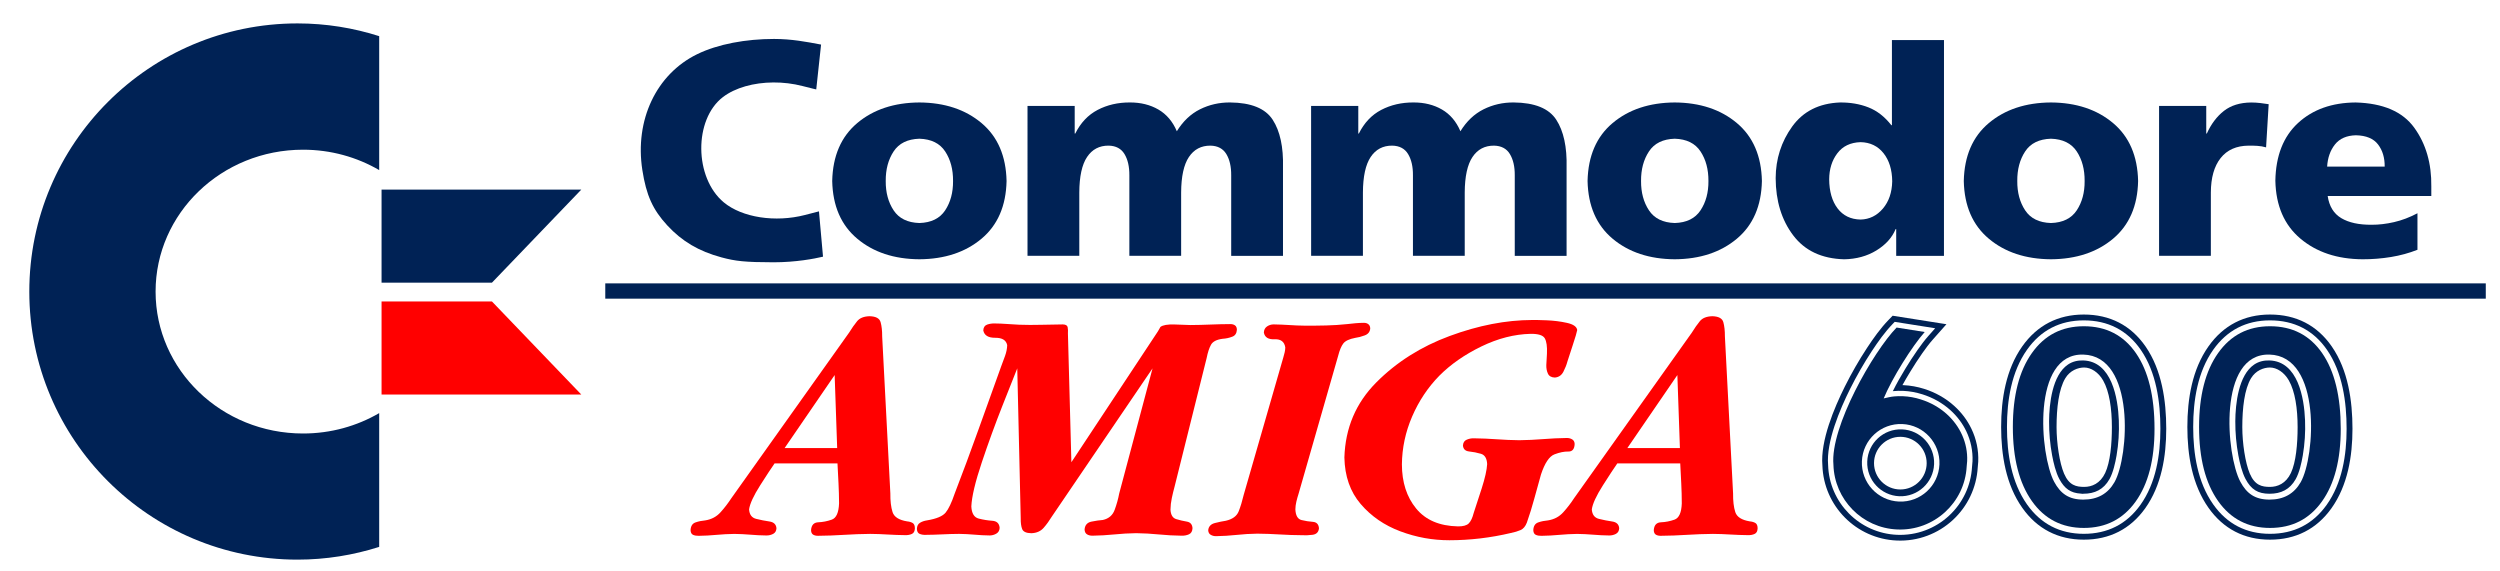 <?xml version="1.0" encoding="utf-8"?>
<!-- Generator: Adobe Illustrator 16.0.3, SVG Export Plug-In . SVG Version: 6.00 Build 0)  -->
<!DOCTYPE svg PUBLIC "-//W3C//DTD SVG 1.1//EN" "http://www.w3.org/Graphics/SVG/1.1/DTD/svg11.dtd">
<svg version="1.1"
	 id="svg7148" xmlns:inkscape="http://www.inkscape.org/namespaces/inkscape" xmlns:sodipodi="http://sodipodi.sourceforge.net/DTD/sodipodi-0.dtd" xmlns:dc="http://purl.org/dc/elements/1.1/" xmlns:cc="http://creativecommons.org/ns#" xmlns:rdf="http://www.w3.org/1999/02/22-rdf-syntax-ns#" xmlns:svg="http://www.w3.org/2000/svg" inkscape:version="0.48.4 r9939" sodipodi:docname="Commodore_logo.svg"
	 xmlns="http://www.w3.org/2000/svg" xmlns:xlink="http://www.w3.org/1999/xlink" x="0px" y="0px" width="490.559px"
	 height="111.981px" viewBox="0 0 490.559 111.981" enable-background="new 0 0 490.559 111.981" xml:space="preserve">
<g id="Logo">
	<path id="path3002" fill="#002255" d="M58.375,4.594C29.321,4.594,5.75,28.165,5.75,57.219c0,29.055,23.571,52.594,52.625,52.594
		c5.587,0,10.98-0.888,16.031-2.5v-26.25c-4.362,2.537-9.467,4-14.938,4c-15.988,0-28.938-12.465-28.938-27.844
		s12.95-27.844,28.938-27.844c5.471,0,10.575,1.464,14.938,4V7.094C69.355,5.479,63.962,4.594,58.375,4.594z"/>
	<polygon id="polygon9367" fill="#002255" points="74.871,37.205 74.871,37.205 114.064,37.205 96.535,55.461 74.871,55.461 	"/>
	<polygon id="polygon9369" fill="#FF0000" points="74.871,77.417 74.871,77.417 114.064,77.417 96.535,59.161 74.871,59.161 	"/>
</g>
<g id="Commodore">
	<path id="path3067" inkscape:connector-curvature="0" fill="#002255" d="M180.406,50.875c4.961-0.033,9.025-1.379,12.194-4.036
		c3.168-2.658,4.806-6.431,4.912-11.32c-0.106-4.915-1.743-8.705-4.912-11.369s-7.233-4.012-12.194-4.043
		c-4.961,0.032-9.026,1.379-12.194,4.043s-4.806,6.454-4.912,11.369c0.105,4.892,1.743,8.662,4.912,11.32
		C171.38,49.497,175.444,50.842,180.406,50.875z M180.406,43.762c-2.325-0.071-4.012-0.902-5.06-2.491
		c-1.048-1.589-1.563-3.506-1.545-5.752c-0.018-2.271,0.498-4.206,1.545-5.801c1.048-1.595,2.735-2.427,5.06-2.498
		c2.325,0.071,4.012,0.903,5.06,2.498c1.048,1.595,1.563,3.528,1.545,5.801c0.018,2.246-0.498,4.163-1.545,5.752
		C184.417,42.86,182.73,43.691,180.406,43.762z"/>
	<path id="path3069" inkscape:connector-curvature="0" fill="#002255" d="M201.621,50.198h10.162v-12.42
		c0.014-3.147,0.522-5.475,1.524-6.972c1.002-1.499,2.414-2.242,4.234-2.229c1.429,0.031,2.467,0.587,3.112,1.656
		c0.646,1.071,0.963,2.457,0.953,4.156V50.2h10.162V37.78c0.014-3.147,0.522-5.475,1.524-6.972c1.002-1.499,2.414-2.242,4.234-2.229
		c1.429,0.031,2.466,0.587,3.112,1.656c0.646,1.071,0.963,2.457,0.953,4.156v15.811h10.163V32.866c0.1-4.017-0.576-7.139-2.02-9.365
		c-1.441-2.229-4.23-3.36-8.369-3.396c-2.115-0.012-4.082,0.438-5.9,1.341c-1.818,0.906-3.333,2.343-4.544,4.308
		c-0.814-1.915-2.023-3.335-3.627-4.266c-1.604-0.927-3.463-1.388-5.575-1.383c-2.345-0.011-4.458,0.479-6.337,1.46
		c-1.879,0.985-3.343,2.53-4.39,4.64h-0.113v-5.42h-9.259L201.621,50.198L201.621,50.198z"/>
	<path id="path3071" inkscape:connector-curvature="0" fill="#002255" d="M257.275,50.198h10.162v-12.42
		c0.016-3.147,0.521-5.475,1.521-6.972c1.002-1.499,2.414-2.242,4.233-2.229c1.431,0.031,2.468,0.587,3.109,1.656
		c0.646,1.071,0.965,2.457,0.953,4.156V50.2h10.162V37.78c0.016-3.147,0.521-5.475,1.523-6.972c1.002-1.499,2.414-2.242,4.231-2.229
		c1.431,0.031,2.47,0.587,3.11,1.656c0.646,1.071,0.964,2.457,0.953,4.156v15.811H307.4V32.866c0.098-4.017-0.576-7.139-2.021-9.365
		c-1.438-2.229-4.229-3.36-8.367-3.396c-2.113-0.012-4.082,0.438-5.898,1.341c-1.815,0.906-3.334,2.343-4.545,4.308
		c-0.813-1.915-2.021-3.335-3.627-4.266c-1.604-0.927-3.465-1.388-5.572-1.383c-2.35-0.011-4.459,0.479-6.34,1.46
		c-1.879,0.985-3.344,2.53-4.389,4.64h-0.113v-5.42h-9.26L257.275,50.198L257.275,50.198z"/>
	<path id="path3073" inkscape:connector-curvature="0" fill="#002255" d="M328.625,50.875c4.959-0.033,9.025-1.379,12.193-4.036
		c3.17-2.658,4.807-6.431,4.911-11.32c-0.104-4.915-1.741-8.705-4.911-11.369c-3.168-2.664-7.234-4.012-12.193-4.043
		c-4.961,0.032-9.027,1.379-12.195,4.043s-4.805,6.454-4.912,11.369c0.107,4.892,1.744,8.662,4.912,11.32
		C319.599,49.497,323.666,50.842,328.625,50.875z M328.625,43.762c-2.326-0.071-4.012-0.902-5.061-2.491
		c-1.052-1.589-1.563-3.506-1.55-5.752c-0.018-2.271,0.498-4.206,1.55-5.801c1.049-1.595,2.731-2.427,5.061-2.498
		c2.326,0.071,4.012,0.903,5.059,2.498c1.054,1.595,1.564,3.528,1.552,5.801c0.018,2.246-0.498,4.163-1.552,5.752
		C332.636,42.86,330.953,43.691,328.625,43.762z"/>
	<path id="path3075" inkscape:connector-curvature="0" fill="#002255" d="M381.457,7.856H371.24v16.711h-0.113
		c-1.305-1.668-2.805-2.834-4.504-3.5c-1.697-0.666-3.564-0.982-5.605-0.959c-4.082,0.167-7.19,1.738-9.344,4.714
		c-2.145,2.979-3.229,6.354-3.246,10.137c0.019,4.467,1.158,8.208,3.439,11.22c2.274,3.014,5.606,4.58,10,4.7
		c2.391-0.042,4.498-0.621,6.324-1.735c1.819-1.116,3.086-2.513,3.776-4.19h0.113v5.25h9.371L381.457,7.856L381.457,7.856z
		 M358.929,35.181c0.015-2.008,0.541-3.709,1.601-5.103c1.053-1.396,2.567-2.12,4.559-2.184c1.889,0.042,3.389,0.767,4.502,2.167
		c1.113,1.403,1.683,3.24,1.707,5.515c-0.047,2.188-0.658,3.978-1.834,5.36s-2.635,2.103-4.375,2.146
		c-1.936-0.036-3.44-0.771-4.518-2.194C359.494,39.463,358.949,37.56,358.929,35.181L358.929,35.181z"/>
	<path id="path3077" inkscape:connector-curvature="0" fill="#002255" d="M402.447,50.875c4.961-0.033,9.02-1.379,12.188-4.036
		c3.168-2.658,4.812-6.431,4.912-11.32c-0.104-4.915-1.744-8.705-4.912-11.369c-3.17-2.664-7.229-4.012-12.188-4.043
		c-4.961,0.032-9.025,1.379-12.195,4.043c-3.168,2.664-4.805,6.454-4.91,11.369c0.105,4.892,1.742,8.662,4.91,11.32
		C393.419,49.497,397.486,50.842,402.447,50.875z M402.447,43.762c-2.324-0.071-4.019-0.902-5.064-2.491
		c-1.049-1.589-1.563-3.506-1.545-5.752c-0.02-2.271,0.496-4.206,1.545-5.801c1.047-1.595,2.734-2.427,5.064-2.498
		c2.323,0.071,4.012,0.903,5.061,2.498c1.047,1.595,1.563,3.528,1.545,5.801c0.021,2.246-0.498,4.163-1.545,5.752
		C406.458,42.86,404.769,43.691,402.447,43.762z"/>
	<path id="path3079" inkscape:connector-curvature="0" fill="#002255" d="M445.167,20.446c-0.512-0.088-1.063-0.166-1.658-0.23
		c-0.592-0.067-1.186-0.104-1.785-0.105c-2.18,0.021-3.959,0.572-5.342,1.651c-1.381,1.079-2.5,2.562-3.352,4.446h-0.113v-5.42
		h-9.258v29.411h10.162v-12.42c0.01-2.9,0.646-5.153,1.918-6.761c1.27-1.604,3.094-2.418,5.477-2.438
		c0.592-0.01,1.174,0.007,1.744,0.042c0.57,0.032,1.137,0.134,1.699,0.296L445.167,20.446z"/>
	<path id="path3081" inkscape:connector-curvature="0" fill="#002255" d="M477.08,38.455v-1.863
		c0.061-4.515-1.051-8.356-3.338-11.523c-2.289-3.167-6.125-4.818-11.513-4.961c-4.655,0.033-8.43,1.378-11.309,4.036
		c-2.881,2.659-4.356,6.435-4.441,11.32c0.104,4.891,1.738,8.673,4.906,11.348c3.17,2.675,7.234,4.029,12.195,4.064
		c1.898,0.003,3.76-0.146,5.582-0.444c1.822-0.3,3.555-0.771,5.201-1.419v-7.169c-1.535,0.81-3.066,1.391-4.599,1.742
		c-1.526,0.351-2.985,0.521-4.383,0.516c-2.498,0.021-4.483-0.414-5.969-1.299c-1.484-0.884-2.371-2.333-2.668-4.347L477.08,38.455
		L477.08,38.455z M456.638,32.697c0.105-1.735,0.615-3.187,1.531-4.347c0.918-1.16,2.289-1.762,4.115-1.807
		c2.014,0.044,3.463,0.646,4.348,1.807c0.885,1.16,1.316,2.608,1.299,4.347H456.638z"/>
	<path id="path3064" sodipodi:nodetypes="sssssccsssssccss" inkscape:connector-curvature="0" fill="#002255" d="M141.568,50.502
		c-4.445-1.2-7.756-3.154-10.637-6.279c-2.849-3.091-4.121-5.916-4.887-10.854c-1.523-9.813,2.732-18.813,10.75-22.733
		c4.089-2,9.616-2.994,15.09-2.994c3.424,0,6.363,0.56,9.23,1.104l-0.948,8.8c0,0-0.719-0.153-2.678-0.661
		c-1.881-0.488-3.836-0.718-5.74-0.707c-3.838,0.021-7.471,1.023-9.884,2.863c-5.747,4.384-5.653,15.854,0.169,20.673
		c3.596,2.975,10.098,3.979,15.934,2.468l2.734-0.71l0.795,8.891c-1.668,0.396-5.302,1.103-9.714,1.103
		C146.139,51.46,144.286,51.235,141.568,50.502z"/>
</g>
<rect id="Line" x="118.77" y="55.605" fill="#002255" width="368.999" height="3"/>
<g id="Amiga">
	<path id="path6187" fill="#FF0000" d="M179.523,103.66c-0.007-0.512-0.148-0.854-0.425-1.025c-0.277-0.175-0.65-0.287-1.119-0.332
		c-1.587-0.26-2.534-0.867-2.84-1.82c-0.306-0.955-0.45-2.18-0.432-3.674L173.103,66c0.006-1.109-0.098-2.038-0.309-2.786
		c-0.211-0.747-0.932-1.136-2.161-1.165c-1.121,0.029-1.936,0.354-2.446,0.979c-0.511,0.625-1.033,1.369-1.566,2.23l-19.756,27.781
		l-3.334,4.689c-0.653,1-1.369,1.936-2.145,2.793c-0.777,0.863-1.771,1.396-2.979,1.59c-0.688,0.061-1.334,0.188-1.938,0.402
		c-0.603,0.211-0.924,0.715-0.964,1.512c0.017,0.479,0.184,0.787,0.501,0.93c0.317,0.139,0.686,0.197,1.104,0.186
		c1.144-0.016,2.299-0.076,3.465-0.186c1.167-0.107,2.337-0.17,3.512-0.188c1.05,0.016,2.099,0.063,3.148,0.151
		c1.049,0.09,2.099,0.144,3.149,0.155c0.487,0.007,0.932-0.104,1.334-0.316c0.403-0.218,0.617-0.585,0.641-1.104
		c-0.067-0.762-0.531-1.203-1.393-1.327c-0.862-0.124-1.724-0.294-2.586-0.511c-0.862-0.215-1.326-0.836-1.393-1.862
		c0.155-1.104,0.88-2.681,2.177-4.72c1.296-2.034,2.238-3.471,2.824-4.297h12.347c0.067,1.299,0.134,2.604,0.201,3.92
		c0.067,1.313,0.103,2.621,0.108,3.92c-0.068,1.813-0.543,2.873-1.425,3.188c-0.882,0.313-1.764,0.486-2.646,0.521
		c-0.882,0.037-1.356,0.554-1.424,1.539c0.01,0.428,0.144,0.722,0.401,0.883c0.257,0.158,0.576,0.234,0.957,0.229
		c1.701-0.016,3.409-0.076,5.125-0.186c1.716-0.107,3.424-0.172,5.124-0.188c1.142,0.01,2.284,0.051,3.426,0.123
		c1.142,0.069,2.285,0.111,3.426,0.123c0.512,0.016,0.955-0.064,1.328-0.24C179.31,104.604,179.505,104.23,179.523,103.66
		L179.523,103.66z M164.274,87.917h-10.311l9.816-14.323L164.274,87.917z"/>
	<path id="path4766" fill="#FF0000" d="M268.873,64.457c-0.012-0.369-0.129-0.646-0.363-0.833c-0.23-0.188-0.521-0.278-0.871-0.278
		c-0.555,0.004-1.1,0.029-1.637,0.078c-0.539,0.049-1.084,0.104-1.639,0.17c-1.359,0.146-2.742,0.237-4.146,0.27
		c-1.398,0.033-2.799,0.05-4.188,0.039c-1.021-0.01-2.037-0.051-3.057-0.123c-1.021-0.067-2.037-0.108-3.06-0.125
		c-0.481,0.002-0.92,0.144-1.306,0.41c-0.385,0.271-0.588,0.67-0.608,1.195c0.178,0.932,0.875,1.369,2.103,1.313
		c1.227-0.055,1.924,0.478,2.102,1.595c-0.008,0.312-0.043,0.631-0.117,0.956c-0.07,0.322-0.156,0.646-0.254,0.958l-7.777,26.979
		c-0.299,1.26-0.631,2.354-0.997,3.279c-0.367,0.928-1.208,1.542-2.522,1.844c-0.603,0.09-1.311,0.236-2.122,0.44
		c-0.811,0.203-1.256,0.677-1.335,1.41c0.019,0.43,0.183,0.729,0.494,0.907c0.312,0.186,0.661,0.271,1.05,0.267
		c1.329-0.021,2.669-0.104,4.021-0.246c1.351-0.146,2.708-0.229,4.065-0.247c1.453,0.016,2.916,0.063,4.383,0.155
		c1.471,0.09,2.932,0.142,4.385,0.149c0.599,0.045,1.283,0.021,2.063-0.078c0.774-0.096,1.198-0.521,1.272-1.276
		c-0.061-0.79-0.459-1.211-1.201-1.267c-0.741-0.051-1.485-0.168-2.229-0.354c-0.741-0.188-1.144-0.884-1.198-2.086
		c0.008-0.496,0.069-1,0.192-1.516c0.121-0.514,0.263-1.018,0.424-1.514l7.777-27.104c0.284-1.115,0.625-1.929,1.021-2.435
		c0.396-0.506,1.166-0.867,2.315-1.088c0.582-0.074,1.207-0.236,1.875-0.486C268.451,65.572,268.813,65.118,268.873,64.457
		L268.873,64.457z"/>
	<path id="path4768" fill="#FF0000" d="M309.486,64.766c-0.086-0.666-0.769-1.138-2.029-1.416c-1.264-0.279-2.594-0.447-3.988-0.5
		c-1.396-0.053-2.334-0.072-2.811-0.06c-5.16,0.013-10.561,1.058-16.197,3.14c-5.637,2.08-10.445,5.127-14.424,9.135
		c-3.979,4.011-6.059,8.91-6.236,14.705c0.074,3.681,1.139,6.719,3.191,9.121c2.053,2.401,4.645,4.188,7.771,5.36
		c3.131,1.175,6.348,1.761,9.651,1.755c2.019-0.001,4.037-0.121,6.063-0.361c2.027-0.24,4.021-0.594,5.976-1.06
		c0.744-0.149,1.385-0.343,1.922-0.577c0.535-0.234,0.945-0.722,1.23-1.46c0.545-1.547,1.026-3.112,1.457-4.698
		c0.43-1.586,0.864-3.168,1.315-4.746c0.744-2.246,1.625-3.563,2.646-3.953c1.021-0.391,1.926-0.569,2.715-0.551
		c0.789,0.021,1.205-0.474,1.246-1.484c-0.021-0.428-0.187-0.729-0.494-0.906c-0.313-0.184-0.66-0.271-1.049-0.268
		c-1.543,0.021-3.088,0.096-4.642,0.221c-1.551,0.127-3.108,0.193-4.686,0.217c-1.479-0.02-2.966-0.078-4.443-0.188
		c-1.481-0.104-2.963-0.17-4.444-0.187c-0.496-0.019-0.972,0.076-1.428,0.271c-0.457,0.195-0.701,0.578-0.734,1.149
		c0.063,0.698,0.471,1.087,1.231,1.164c0.765,0.078,1.527,0.229,2.291,0.451c0.763,0.222,1.173,0.896,1.229,2.022
		c-0.064,1.158-0.424,2.748-1.07,4.771c-0.646,2.021-1.174,3.643-1.582,4.857c-0.24,0.945-0.563,1.617-0.965,2.019
		c-0.402,0.396-1.109,0.59-2.121,0.578c-3.617-0.078-6.354-1.249-8.203-3.515c-1.854-2.262-2.779-5.146-2.787-8.646
		c0.029-3.229,0.697-6.359,2.008-9.4c1.312-3.041,3.09-5.711,5.342-8.01c2.226-2.232,4.97-4.142,8.23-5.729
		c3.268-1.586,6.49-2.409,9.67-2.481c1.515-0.019,2.441,0.276,2.787,0.88c0.346,0.602,0.488,1.604,0.424,3.01
		c-0.006,0.369-0.022,0.74-0.061,1.11s-0.06,0.741-0.064,1.111c-0.02,0.612,0.08,1.174,0.306,1.674
		c0.219,0.501,0.676,0.767,1.36,0.795c0.758-0.06,1.314-0.438,1.681-1.133c0.356-0.699,0.627-1.371,0.795-2.019
		c0.157-0.475,0.504-1.52,1.021-3.133C309.121,66.189,309.417,65.176,309.486,64.766L309.486,64.766L309.486,64.766z"/>
	<path id="path4770" fill="#FF0000" d="M344.886,103.66c-0.006-0.512-0.145-0.854-0.424-1.025c-0.277-0.172-0.646-0.287-1.121-0.332
		c-1.586-0.26-2.531-0.867-2.838-1.82c-0.307-0.955-0.449-2.18-0.432-3.674L338.466,66c0.006-1.109-0.1-2.038-0.309-2.786
		c-0.211-0.747-0.937-1.136-2.162-1.165c-1.119,0.029-1.938,0.354-2.445,0.979c-0.512,0.625-1.033,1.369-1.563,2.23L312.23,93.039
		l-3.335,4.689c-0.651,1-1.366,1.936-2.146,2.793c-0.777,0.863-1.771,1.396-2.979,1.59c-0.688,0.061-1.336,0.188-1.938,0.4
		c-0.604,0.213-0.924,0.717-0.963,1.514c0.016,0.479,0.184,0.787,0.502,0.93c0.318,0.139,0.686,0.197,1.102,0.186
		c1.146-0.016,2.304-0.076,3.472-0.186c1.164-0.107,2.336-0.17,3.51-0.188c1.051,0.016,2.1,0.063,3.145,0.151
		c1.056,0.09,2.104,0.144,3.15,0.155c0.488,0.007,0.932-0.104,1.334-0.316c0.402-0.218,0.615-0.585,0.639-1.104
		c-0.063-0.762-0.522-1.203-1.391-1.327c-0.861-0.124-1.723-0.294-2.586-0.511c-0.861-0.215-1.326-0.836-1.396-1.862
		c0.154-1.104,0.882-2.681,2.179-4.72c1.297-2.034,2.235-3.471,2.821-4.297h12.353c0.063,1.299,0.133,2.604,0.199,3.92
		c0.063,1.313,0.104,2.621,0.104,3.92c-0.063,1.813-0.543,2.873-1.424,3.188c-0.881,0.313-1.764,0.486-2.646,0.521
		c-0.886,0.037-1.355,0.554-1.427,1.539c0.013,0.428,0.146,0.722,0.4,0.883c0.256,0.158,0.578,0.234,0.959,0.229
		c1.699-0.016,3.406-0.076,5.123-0.186c1.715-0.107,3.424-0.172,5.125-0.188c1.143,0.01,2.283,0.051,3.426,0.123
		c1.146,0.069,2.283,0.111,3.426,0.123c0.517,0.016,0.955-0.064,1.328-0.24C344.673,104.6,344.873,104.23,344.886,103.66
		L344.886,103.66z M329.638,87.917h-10.311l9.813-14.323L329.638,87.917z"/>
	<path id="path4764" fill="#FF0000" d="M242.706,64.705c-0.008-0.398-0.132-0.688-0.37-0.857c-0.24-0.173-0.548-0.258-0.927-0.254
		c-1.299,0.008-2.605,0.038-3.919,0.092c-1.314,0.056-2.621,0.086-3.92,0.094c-0.688-0.03-1.72-0.069-3.095-0.111
		c-1.375-0.043-2.299,0.119-2.771,0.48c-0.09,0.129-0.173,0.273-0.247,0.438c-0.075,0.154-0.157,0.304-0.248,0.433L210.231,90.7
		l-0.679-25.253c0.032-0.479,0.015-0.895-0.054-1.238c-0.068-0.354-0.379-0.531-0.934-0.551c-1.423,0.014-2.853,0.035-4.291,0.076
		s-2.869,0.035-4.291-0.016c-0.805-0.037-1.604-0.087-2.401-0.146c-0.796-0.061-1.58-0.094-2.354-0.1
		c-0.527-0.021-1.031,0.051-1.512,0.215c-0.481,0.166-0.739,0.547-0.772,1.146c0.196,0.978,0.978,1.461,2.346,1.448
		c1.369-0.012,2.15,0.476,2.346,1.449c-0.022,0.688-0.163,1.396-0.425,2.115c-0.261,0.719-0.51,1.395-0.748,2.021
		c-1.503,4.171-3.003,8.347-4.499,12.521c-1.496,4.18-3.042,8.34-4.638,12.479c-0.601,1.77-1.189,3.004-1.767,3.712
		c-0.577,0.71-1.799,1.224-3.666,1.534c-0.515,0.074-0.967,0.23-1.358,0.465c-0.391,0.229-0.597,0.633-0.618,1.203
		c0.019,0.509,0.198,0.836,0.541,0.98c0.342,0.145,0.738,0.209,1.188,0.191c1.083-0.012,2.173-0.038,3.272-0.096
		c1.099-0.055,2.189-0.086,3.272-0.094c1.018,0.016,2.023,0.063,3.018,0.153s1.984,0.144,2.971,0.155
		c0.46,0.003,0.897-0.112,1.312-0.35c0.414-0.234,0.635-0.615,0.664-1.137c-0.068-0.865-0.549-1.33-1.441-1.393
		s-1.783-0.203-2.675-0.432c-0.892-0.228-1.373-1.02-1.441-2.379c0.088-1.945,0.776-4.839,2.063-8.673
		c1.286-3.836,2.641-7.556,4.065-11.155c1.424-3.604,2.385-6.023,2.885-7.271l0.679,29.386c-0.017,0.907,0.079,1.625,0.286,2.152
		c0.207,0.525,0.811,0.8,1.813,0.813c1.02-0.039,1.82-0.393,2.4-1.058c0.58-0.666,1.117-1.404,1.613-2.218l19.755-29.075
		l-6.544,24.567c-0.199,1.061-0.494,2.121-0.887,3.193c-0.392,1.072-1.166,1.736-2.323,1.991c-0.662,0.046-1.405,0.155-2.23,0.323
		c-0.825,0.17-1.275,0.68-1.351,1.525c0.015,0.456,0.171,0.776,0.471,0.965c0.3,0.188,0.658,0.274,1.073,0.271
		c1.423-0.021,2.853-0.104,4.291-0.246c1.438-0.146,2.869-0.228,4.291-0.248c1.482,0.021,2.964,0.104,4.445,0.248
		c1.482,0.146,2.963,0.229,4.445,0.246c0.55,0.017,1.041-0.076,1.474-0.276c0.434-0.199,0.663-0.604,0.688-1.205
		c-0.054-0.738-0.427-1.17-1.121-1.285c-0.694-0.113-1.387-0.277-2.081-0.488c-0.693-0.213-1.067-0.834-1.121-1.865
		c0.011-0.746,0.098-1.506,0.263-2.275c0.165-0.771,0.345-1.516,0.54-2.229l6.297-25.251c0.22-1.11,0.505-1.979,0.857-2.603
		c0.351-0.625,1.115-1.015,2.291-1.164c0.63-0.035,1.239-0.166,1.83-0.39C242.347,65.889,242.663,65.419,242.706,64.705
		L242.706,64.705z"/>
</g>
<g>
	<path fill="none" d="M445.332,69.576c-10.189-0.279-8.529,19.716-5.717,24.96c1.242,2.313,2.873,3.499,5.717,3.499
		c2.787,0,4.824-1.141,6.127-3.428C454.3,89.618,455.593,69.854,445.332,69.576z M451.863,89.373
		c-0.246,1.43-0.683,3.395-1.406,4.666c-1.139,2-2.846,2.846-5.125,2.846c-2.328,0-3.617-0.871-4.703-2.892
		c-0.699-1.304-1.139-3.181-1.41-4.628c-0.41-2.191-0.61-4.482-0.598-6.713c0.02-3.387,0.613-9.033,3.707-11.123
		c0.887-0.598,1.91-0.834,2.971-0.803c5.625,0.15,6.842,7.396,7.008,11.75C452.398,84.76,452.248,87.12,451.863,89.373z"/>
	<path fill="none" d="M456.607,68.641c-2.683-3.879-6.474-5.775-11.175-5.775c-4.684,0-8.436,1.938-11.141,5.76
		c-3.07,4.344-3.936,9.947-3.936,15.154c0,5.223,0.856,10.845,3.934,15.199c2.701,3.828,6.457,5.77,11.143,5.77
		c4.652,0,8.406-1.883,11.109-5.676c3.053-4.275,3.916-9.788,3.916-14.93C460.458,78.887,459.664,73.064,456.607,68.641z
		 M455.615,98.404c-2.472,3.465-5.861,5.189-10.181,5.189c-4.313,0-7.717-1.763-10.196-5.279c-2.482-3.521-3.729-8.367-3.729-14.535
		c0-6.15,1.242-10.983,3.729-14.49c2.479-3.52,5.885-5.271,10.196-5.271c4.388,0,7.798,1.764,10.23,5.279
		c2.428,3.521,3.645,8.465,3.645,14.846C459.31,90.197,458.08,94.953,455.615,98.404z"/>
	<path fill="#002255" d="M457.552,67.99c-2.895-4.191-7.043-6.271-12.119-6.271c-5.055,0-9.153,2.112-12.073,6.242
		c-3.22,4.547-4.148,10.357-4.148,15.818c0,5.473,0.922,11.299,4.146,15.861c2.916,4.135,7.02,6.254,12.075,6.254
		c5.023,0,9.125-2.057,12.05-6.154c3.194-4.484,4.129-10.201,4.129-15.598C461.611,78.632,460.753,72.62,457.552,67.99z
		 M456.542,99.072c-2.703,3.793-6.457,5.675-11.109,5.675c-4.686,0-8.44-1.94-11.143-5.769c-3.076-4.355-3.934-9.979-3.934-15.199
		c0-5.207,0.864-10.813,3.936-15.155c2.705-3.823,6.457-5.759,11.141-5.759c4.701,0,8.492,1.896,11.175,5.775
		c3.057,4.424,3.852,10.246,3.852,15.502C460.458,89.283,459.595,94.796,456.542,99.072z"/>
	<path fill="#002255" d="M445.298,70.727c-1.061-0.031-2.084,0.205-2.971,0.803c-3.094,2.091-3.688,7.736-3.707,11.123
		c-0.014,2.23,0.188,4.521,0.598,6.713c0.271,1.447,0.711,3.324,1.41,4.629c1.086,2.021,2.375,2.891,4.703,2.891
		c2.279,0,3.986-0.845,5.125-2.845c0.725-1.271,1.16-3.235,1.406-4.666c0.385-2.253,0.535-4.612,0.442-6.896
		C452.14,78.124,450.923,70.878,445.298,70.727z M449.529,92.813c-0.98,2.078-2.627,2.727-4.111,2.727
		c-1.576,0-2.967-0.294-3.957-2.614c-0.893-2.087-1.469-6.032-1.469-9.099c0-3.783,0.424-7.463,1.713-9.604
		c0.916-1.521,2.469-2.109,3.713-2.109c1.305,0,2.779,0.896,3.715,2.55c1.217,2.147,1.713,5.506,1.713,9.164
		C450.845,87.096,450.529,90.688,449.529,92.813z"/>
	<path fill="#002255" d="M455.666,69.297c-2.434-3.516-5.844-5.279-10.23-5.279c-4.313,0-7.717,1.752-10.196,5.271
		c-2.486,3.507-3.729,8.34-3.729,14.49c0,6.168,1.246,11.014,3.729,14.535c2.479,3.518,5.885,5.279,10.196,5.279
		c4.318,0,7.709-1.726,10.181-5.189c2.465-3.451,3.694-8.207,3.694-14.262C459.31,77.762,458.093,72.818,455.666,69.297z
		 M451.458,94.607c-1.303,2.287-3.34,3.428-6.127,3.428c-2.844,0-4.475-1.186-5.717-3.499c-2.813-5.244-4.474-25.239,5.717-24.96
		C455.593,69.854,454.3,89.618,451.458,94.607z"/>
</g>
<g>
	<path fill="none" d="M408.791,69.576c-10.189-0.279-8.529,19.716-5.717,24.96c1.242,2.313,2.871,3.499,5.717,3.499
		c2.785,0,4.822-1.141,6.125-3.428C417.757,89.618,419.05,69.854,408.791,69.576z M415.322,89.373
		c-0.246,1.43-0.683,3.395-1.406,4.666c-1.139,2-2.846,2.846-5.125,2.846h-0.001c-0.048,0.002-0.093,0.016-0.142,0.016
		c-0.118,0-0.22-0.025-0.328-0.039c-2.028-0.116-3.225-0.99-4.232-2.867c-0.701-1.305-1.139-3.182-1.412-4.628
		c-0.41-2.191-0.608-4.481-0.596-6.714c0.018-3.387,0.611-9.032,3.707-11.123c0.887-0.598,1.91-0.834,2.969-0.803
		c5.627,0.151,6.844,7.397,7.01,11.75C415.855,84.76,415.707,87.12,415.322,89.373z"/>
	<path fill="none" d="M420.066,68.641c-2.683-3.879-6.474-5.775-11.177-5.775c-4.684,0-8.434,1.938-11.139,5.76
		c-3.07,4.344-3.936,9.947-3.936,15.154c0,5.223,0.856,10.845,3.934,15.199c2.701,3.828,6.457,5.77,11.141,5.77
		c4.652,0,8.406-1.883,11.111-5.676c3.053-4.275,3.916-9.788,3.916-14.93C423.917,78.887,423.123,73.064,420.066,68.641z
		 M419.072,98.404c-2.47,3.465-5.859,5.189-10.179,5.189c-4.313,0-7.717-1.763-10.196-5.279c-2.484-3.521-3.729-8.367-3.729-14.535
		c0-6.15,1.242-10.983,3.729-14.49c2.479-3.52,5.885-5.271,10.196-5.271c4.388,0,7.798,1.764,10.229,5.279
		c2.43,3.521,3.645,8.465,3.645,14.846C422.767,90.197,421.539,94.953,419.072,98.404z"/>
	<path fill="#002255" d="M408.755,70.727c-1.059-0.031-2.082,0.205-2.969,0.803c-3.096,2.091-3.689,7.736-3.707,11.123
		c-0.014,2.23,0.186,4.521,0.596,6.713c0.273,1.447,0.711,3.324,1.412,4.629c1.009,1.877,2.204,2.751,4.232,2.867
		c0.108,0.014,0.21,0.039,0.328,0.039c0.049,0,0.094-0.014,0.142-0.017h0.001c2.279,0,3.986-0.845,5.125-2.845
		c0.725-1.271,1.16-3.236,1.406-4.666c0.385-2.253,0.533-4.613,0.442-6.896C415.599,78.124,414.382,70.878,408.755,70.727z
		 M413.083,92.813c-0.979,2.078-2.627,2.727-4.109,2.727c-1.575,0-2.967-0.294-3.959-2.614c-0.893-2.087-1.469-6.032-1.469-9.099
		c0-3.783,0.426-7.463,1.715-9.604c0.916-1.521,2.469-2.109,3.713-2.109c1.306,0,2.779,0.896,3.716,2.55
		c1.217,2.147,1.713,5.506,1.713,9.164C414.402,87.096,414.083,90.688,413.083,92.813z"/>
	<path fill="#002255" d="M421.011,67.99c-2.895-4.191-7.043-6.271-12.119-6.271c-5.055,0-9.153,2.112-12.075,6.242
		c-3.218,4.547-4.146,10.357-4.146,15.818c0,5.473,0.922,11.299,4.146,15.861c2.911,4.135,7.02,6.254,12.075,6.254
		c5.023,0,9.125-2.057,12.05-6.154c3.194-4.484,4.127-10.201,4.127-15.598C425.068,78.632,424.21,72.62,421.011,67.99z
		 M420.001,99.072c-2.705,3.793-6.459,5.675-11.111,5.675c-4.684,0-8.438-1.94-11.141-5.769c-3.076-4.355-3.934-9.979-3.934-15.199
		c0-5.207,0.864-10.813,3.936-15.155c2.705-3.823,6.455-5.759,11.139-5.759c4.703,0,8.494,1.896,11.177,5.775
		c3.057,4.424,3.852,10.246,3.852,15.502C423.917,89.283,423.054,94.796,420.001,99.072z"/>
	<path fill="#002255" d="M419.123,69.297c-2.432-3.516-5.842-5.279-10.229-5.279c-4.313,0-7.717,1.752-10.196,5.271
		c-2.486,3.507-3.729,8.34-3.729,14.49c0,6.168,1.244,11.014,3.729,14.535c2.479,3.518,5.885,5.279,10.196,5.279
		c4.318,0,7.709-1.726,10.179-5.189c2.467-3.451,3.694-8.207,3.694-14.262C422.767,77.762,421.552,72.818,419.123,69.297z
		 M414.916,94.607c-1.303,2.287-3.34,3.428-6.125,3.428c-2.846,0-4.475-1.186-5.717-3.499c-2.813-5.244-4.474-25.239,5.717-24.96
		C419.05,69.854,417.757,89.618,414.916,94.607z"/>
</g>
<g>
	<path fill="none" d="M373.269,83.206c-4.196-0.173-7.747,3.093-7.92,7.291c-0.174,4.2,3.095,7.749,7.293,7.922
		c4.201,0.175,7.746-3.092,7.923-7.293C380.734,86.925,377.47,83.379,373.269,83.206z M372.687,97.374
		c-3.618-0.149-6.438-3.213-6.29-6.832c0.147-3.619,3.213-6.438,6.829-6.289c3.619,0.147,6.439,3.212,6.289,6.831
		C379.369,94.7,376.302,97.521,372.687,97.374z"/>
	<path fill="none" d="M382.72,80.49c-1.578-1.428-3.469-2.475-5.496-3.113c-1.229-0.389-2.502-0.626-3.795-0.68
		c-0.612-0.024-1.229-0.01-1.844,0.043c-0.057,0.007-0.111,0.013-0.17,0.02c0.74-1.508,1.598-2.996,2.447-4.396
		c0.76-1.256,1.563-2.492,2.405-3.694c0.683-0.966,1.402-1.942,2.188-2.827l1.27-1.432l-7.94-1.258l-0.379,0.392
		c-1.517,1.56-2.898,3.513-4.095,5.324c-1.571,2.39-3.012,4.901-4.293,7.466c-1.996,4.004-4.696,10.367-4.301,14.919
		c0.221,7.399,6.146,13.388,13.547,13.69c1.892,0.076,3.771-0.219,5.541-0.885c1.703-0.64,3.271-1.604,4.609-2.838
		c2.713-2.494,4.334-5.922,4.541-9.602c0.047-0.361,0.08-0.727,0.094-1.094c0.086-2.051-0.342-4.069-1.229-5.918
		C385.068,83.046,384.007,81.65,382.72,80.49z M385.912,91.525c-0.383,7.144-6.439,12.668-13.605,12.371
		c-6.918-0.283-12.354-5.887-12.543-12.705c-0.68-7.41,7.865-22.264,12.394-26.918l5.52,0.873
		c-2.488,2.805-6.406,9.063-8.053,13.031c0.68-0.154,1.393-0.337,2.053-0.393c0.564-0.053,1.133-0.063,1.711-0.041
		c1.229,0.052,2.41,0.271,3.523,0.634c1.94,0.603,3.682,1.601,5.106,2.892c2.584,2.34,4.138,5.633,3.986,9.219
		C385.988,90.839,385.958,91.186,385.912,91.525z"/>
	<path fill="#002255" d="M386.833,84.123c-0.814-1.693-1.963-3.204-3.357-4.464c-1.694-1.539-3.729-2.666-5.909-3.354
		c-1.326-0.416-2.699-0.67-4.091-0.729c-0.059-0.004-0.11-0.006-0.172-0.008c0.484-0.885,0.998-1.758,1.525-2.617
		c0.748-1.238,1.535-2.449,2.365-3.635c0.657-0.939,1.346-1.871,2.106-2.729l2.635-2.969l-10.553-1.669l-0.785,0.807
		c-1.596,1.641-2.971,3.582-4.227,5.489c-1.603,2.437-3.055,4.976-4.359,7.583c-2.125,4.254-4.823,10.684-4.416,15.488
		c0.252,7.98,6.644,14.42,14.621,14.748c2.041,0.086,4.072-0.232,5.982-0.951c1.84-0.688,3.535-1.731,4.979-3.063
		c2.916-2.684,4.666-6.369,4.9-10.326c0.049-0.381,0.08-0.763,0.098-1.146C388.269,88.344,387.806,86.137,386.833,84.123z
		 M386.957,91.619c-0.207,3.68-1.828,7.107-4.541,9.602c-1.338,1.234-2.906,2.198-4.609,2.838c-1.77,0.666-3.649,0.961-5.541,0.885
		c-7.401-0.305-13.325-6.291-13.547-13.69c-0.396-4.552,2.306-10.915,4.302-14.919c1.28-2.563,2.721-5.076,4.293-7.466
		c1.194-1.813,2.577-3.767,4.094-5.324l0.379-0.392l7.94,1.258l-1.27,1.432c-0.785,0.885-1.506,1.861-2.188,2.827
		c-0.844,1.202-1.646,2.438-2.405,3.694c-0.851,1.4-1.707,2.89-2.447,4.396c0.059-0.007,0.113-0.013,0.17-0.02
		c0.615-0.053,1.23-0.067,1.844-0.043c1.293,0.054,2.564,0.291,3.795,0.68c2.027,0.639,3.919,1.686,5.496,3.113
		c1.287,1.16,2.349,2.556,3.103,4.117c0.887,1.849,1.313,3.867,1.229,5.918C387.037,90.893,387.003,91.258,386.957,91.619z"/>
	<path fill="#002255" d="M376.91,78.379c-1.113-0.363-2.295-0.582-3.523-0.634c-0.578-0.022-1.146-0.011-1.711,0.041
		c-0.66,0.056-1.373,0.237-2.053,0.392c1.646-3.969,5.563-10.227,8.053-13.031l-5.52-0.873
		c-4.527,4.654-13.072,19.508-12.394,26.918c0.188,6.818,5.625,12.422,12.543,12.705c7.166,0.297,13.224-5.228,13.605-12.371
		c0.047-0.34,0.076-0.687,0.092-1.037c0.15-3.586-1.402-6.879-3.986-9.219C380.591,79.979,378.851,78.98,376.91,78.379z
		 M372.642,98.419c-4.198-0.173-7.467-3.722-7.293-7.922c0.172-4.198,3.724-7.464,7.92-7.291c4.201,0.173,7.466,3.719,7.296,7.92
		C380.388,95.327,376.843,98.594,372.642,98.419z"/>
	<path fill="#002255" d="M373.226,84.253c-3.616-0.149-6.682,2.67-6.829,6.289c-0.148,3.619,2.672,6.683,6.29,6.832
		c3.615,0.147,6.683-2.674,6.828-6.29C379.666,87.465,376.845,84.4,373.226,84.253z M372.892,96.047
		c-2.854,0-5.166-2.313-5.166-5.167c0-2.851,2.313-5.166,5.166-5.166c2.854,0,5.166,2.313,5.166,5.166
		C378.058,93.734,375.746,96.047,372.892,96.047z"/>
</g>
</svg>
